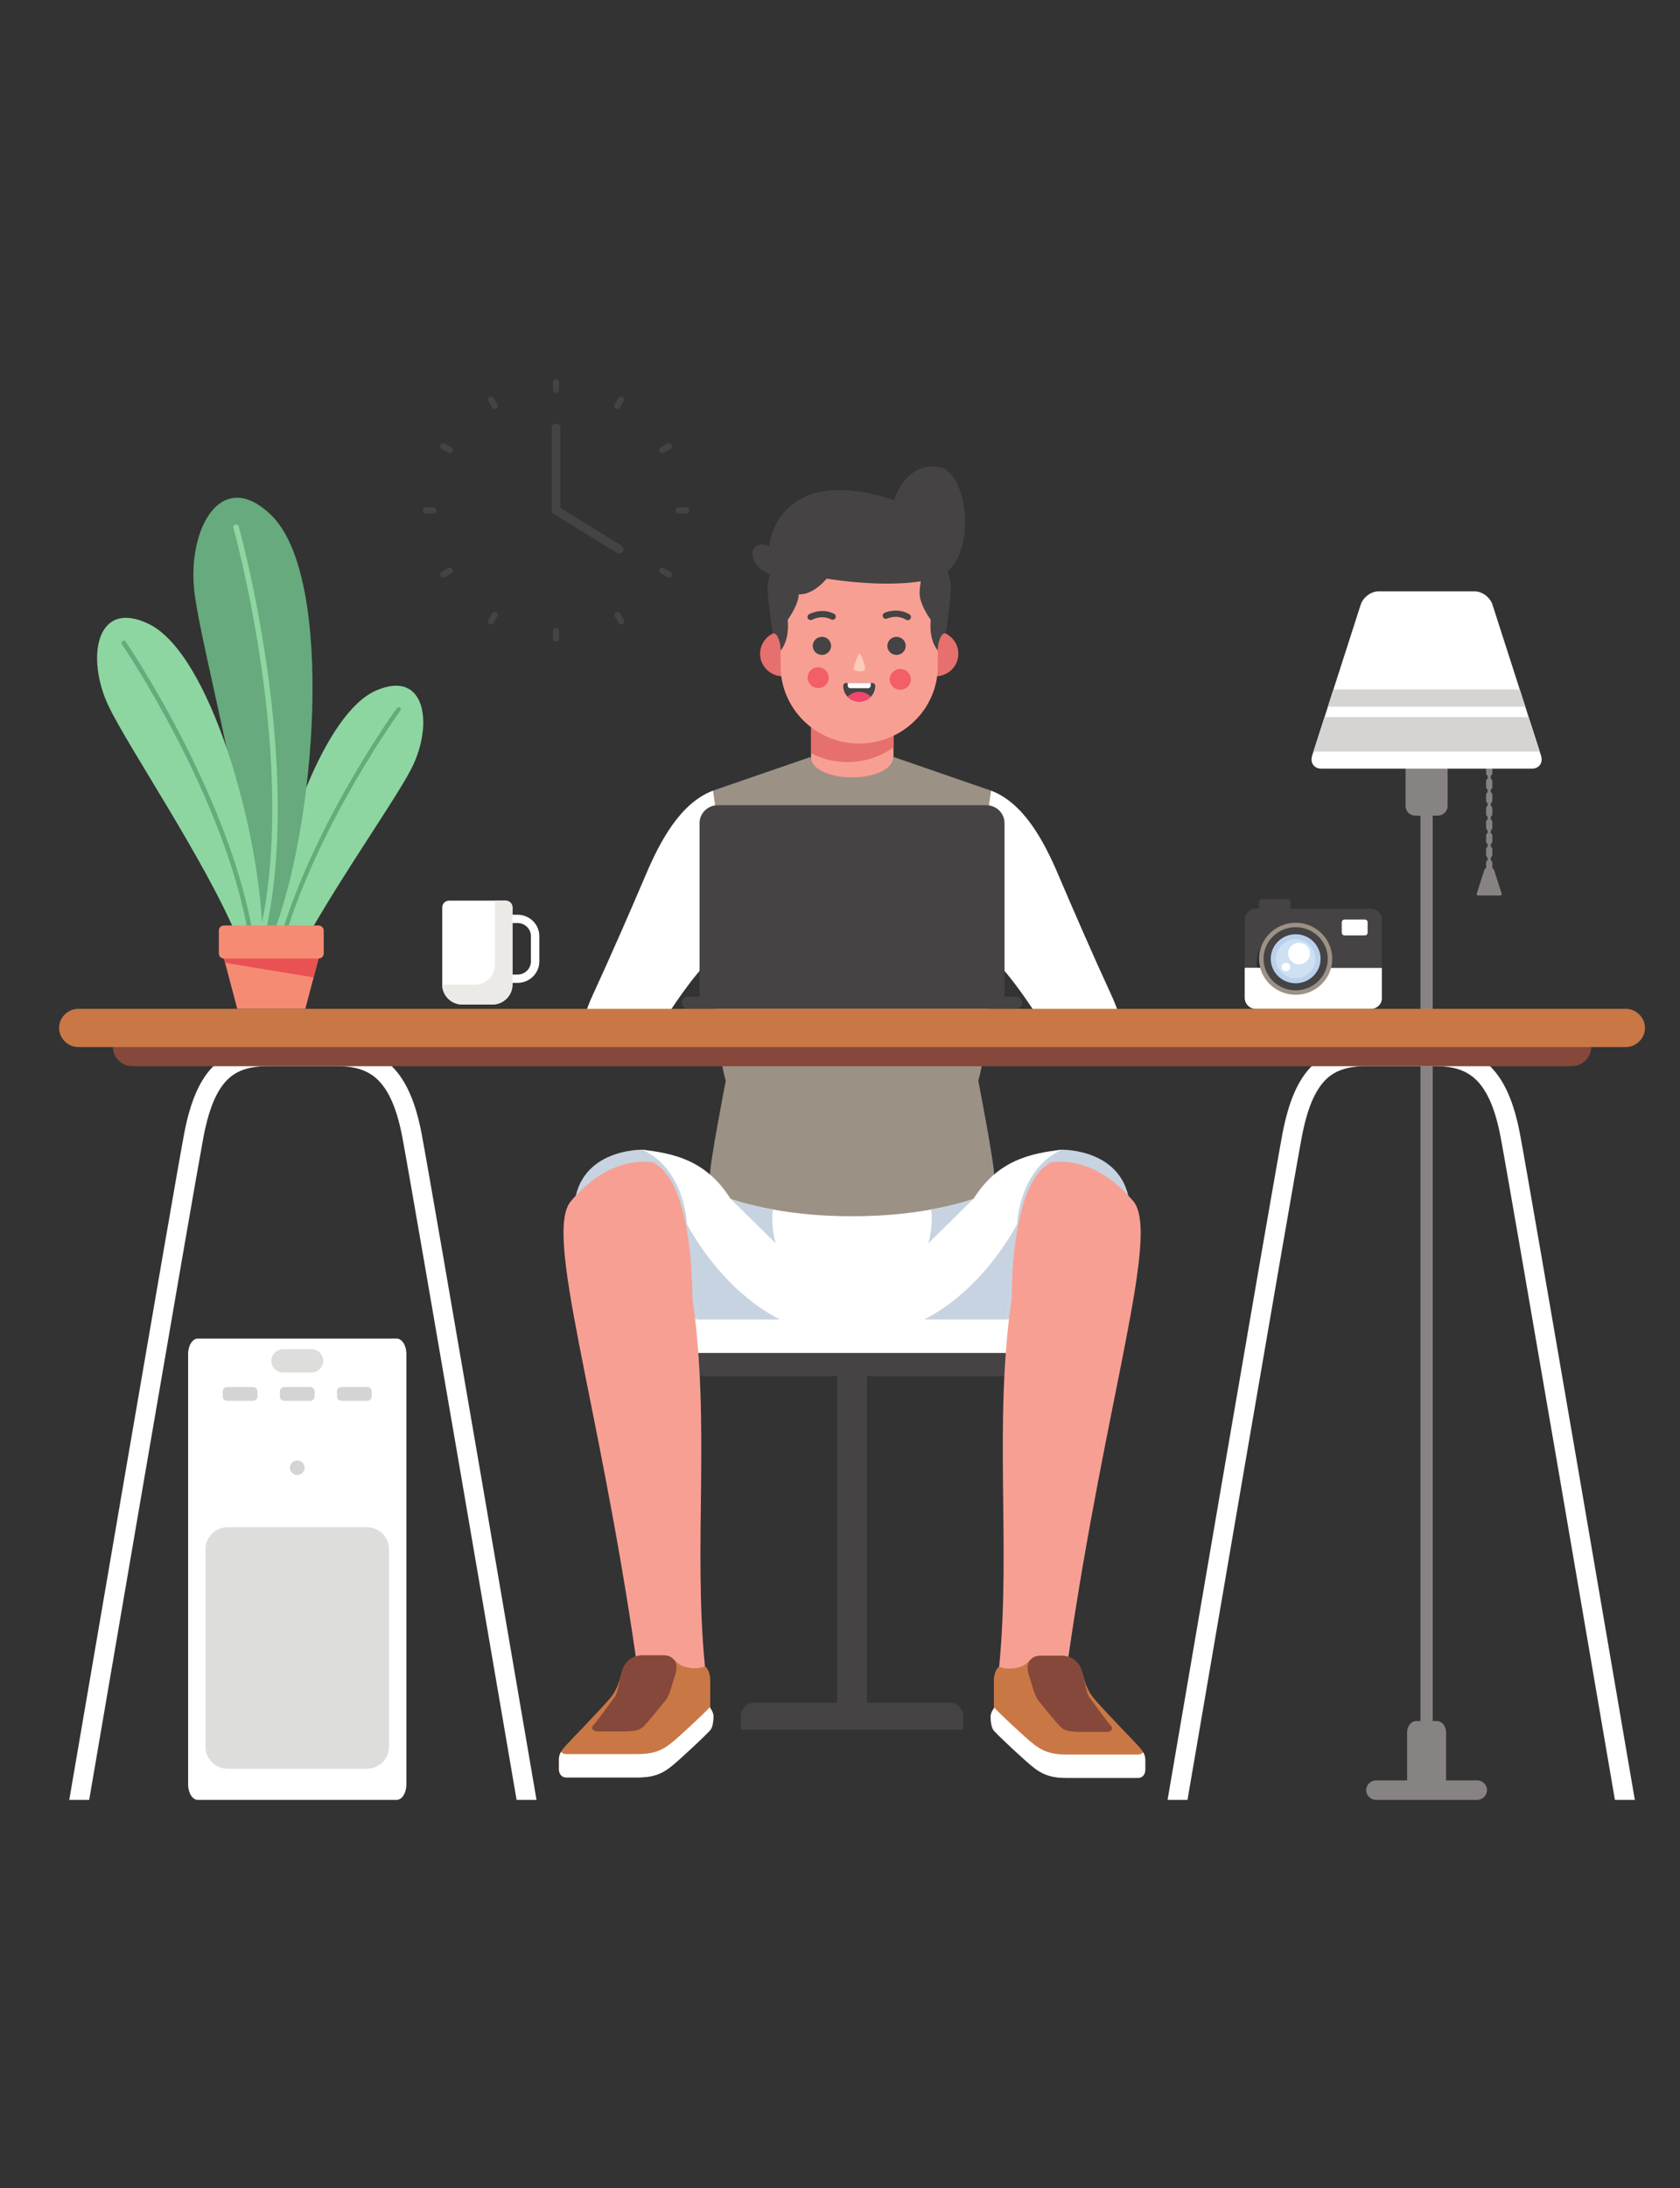 <?xml version="1.0" encoding="UTF-8" standalone="no"?>
<!-- Created with Inkscape (http://www.inkscape.org/) -->

<svg
   xmlns:dc="http://purl.org/dc/elements/1.1/"
   xmlns:cc="http://creativecommons.org/ns#"
   xmlns:rdf="http://www.w3.org/1999/02/22-rdf-syntax-ns#"
   xmlns:svg="http://www.w3.org/2000/svg"
   xmlns="http://www.w3.org/2000/svg"
   xmlns:sodipodi="http://sodipodi.sourceforge.net/DTD/sodipodi-0.dtd"
   xmlns:inkscape="http://www.inkscape.org/namespaces/inkscape"
   width="44.45mm"
   height="57.856mm"
   viewBox="0 0 44.45 57.856"
   version="1.1"
   id="svg8"
   inkscape:version="0.92.3 (2405546, 2018-03-11)"
   sodipodi:docname="smart-home-office.svg">
  <rect x="0" y="0" width="44.45" height="57.856" fill="#333333" stroke="none"/>
  <defs
     id="defs2" />
  <sodipodi:namedview
     id="base"
     pagecolor="#ffffff"
     bordercolor="#666666"
     borderopacity="1.0"
     inkscape:pageopacity="0.0"
     inkscape:pageshadow="2"
     inkscape:zoom="0.98994949"
     inkscape:cx="117.84939"
     inkscape:cy="80.691067"
     inkscape:document-units="mm"
     inkscape:current-layer="g20"
     showgrid="false"
     inkscape:window-width="1024"
     inkscape:window-height="572"
     inkscape:window-x="0"
     inkscape:window-y="1"
     inkscape:window-maximized="1"
     fit-margin-top="0"
     fit-margin-left="0"
     fit-margin-right="0"
     fit-margin-bottom="0" />
  <g
     inkscape:label="Camada 1"
     inkscape:groupmode="layer"
     id="layer1"
     transform="translate(-152.801,-188.745)">
    <g
       transform="matrix(0.353,0,0,-0.353,13.128,235.516)"
       inkscape:label="ink_ext_XXXXXX"
       id="g18">
      <g
         transform="scale(0.1)"
         id="g20">
        <g
           id="g1042"
           transform="translate(0,-60)">
          <path
             d="m 5072.942,812.34 v 0 c 1.28,0 2.321,-1.029 2.321,-2.283 v -4.29 c 0,-1.259 -1.042,-2.288 -2.321,-2.288 v 0 c -1.275,0 -2.321,1.029 -2.321,2.288 v 4.29 c 0,1.254 1.047,2.283 2.321,2.283"
             style="fill:#888383;fill-opacity:1;fill-rule:evenodd;stroke:none;stroke-width:0.514"
             id="path260"
             inkscape:connector-curvature="0" />
          <path
             d="m 5072.942,802.021 v 0 c 1.28,0 2.321,-1.024 2.321,-2.283 v -4.29 c 0,-1.254 -1.042,-2.288 -2.321,-2.288 v 0 c -1.275,0 -2.321,1.034 -2.321,2.288 v 4.29 c 0,1.259 1.047,2.283 2.321,2.283"
             style="fill:#888383;fill-opacity:1;fill-rule:evenodd;stroke:none;stroke-width:0.514"
             id="path262"
             inkscape:connector-curvature="0" />
          <path
             d="m 5072.942,791.851 v 0 c 1.28,0 2.321,-1.034 2.321,-2.293 v -4.285 c 0,-1.259 -1.042,-2.288 -2.321,-2.288 v 0 c -1.275,0 -2.321,1.029 -2.321,2.288 v 4.285 c 0,1.259 1.047,2.293 2.321,2.293"
             style="fill:#888383;fill-opacity:1;fill-rule:evenodd;stroke:none;stroke-width:0.514"
             id="path264"
             inkscape:connector-curvature="0" />
          <path
             d="m 5072.942,781.67 v 0 c 1.28,0 2.321,-1.034 2.321,-2.288 v -4.29 c 0,-1.254 -1.042,-2.278 -2.321,-2.278 v 0 c -1.275,0 -2.321,1.024 -2.321,2.278 v 4.29 c 0,1.254 1.047,2.288 2.321,2.288"
             style="fill:#888383;fill-opacity:1;fill-rule:evenodd;stroke:none;stroke-width:0.514"
             id="path266"
             inkscape:connector-curvature="0" />
          <path
             d="m 5072.942,771.484 v 0 c 1.28,0 2.321,-1.019 2.321,-2.278 v -4.29 c 0,-1.254 -1.042,-2.283 -2.321,-2.283 v 0 c -1.275,0 -2.321,1.029 -2.321,2.283 v 4.29 c 0,1.259 1.047,2.278 2.321,2.278"
             style="fill:#888383;fill-opacity:1;fill-rule:evenodd;stroke:none;stroke-width:0.514"
             id="path268"
             inkscape:connector-curvature="0" />
          <path
             d="m 5072.942,761.313 v 0 c 1.28,0 2.321,-1.029 2.321,-2.283 v -4.29 c 0,-1.259 -1.042,-2.283 -2.321,-2.283 v 0 c -1.275,0 -2.321,1.024 -2.321,2.283 v 4.29 c 0,1.254 1.047,2.283 2.321,2.283"
             style="fill:#888383;fill-opacity:1;fill-rule:evenodd;stroke:none;stroke-width:0.514"
             id="path270"
             inkscape:connector-curvature="0" />
          <path
             d="m 5072.942,751.137 v 0 c 1.28,0 2.321,-1.024 2.321,-2.283 v -4.29 c 0,-1.254 -1.042,-2.283 -2.321,-2.283 v 0 c -1.275,0 -2.321,1.029 -2.321,2.283 v 4.29 c 0,1.259 1.047,2.283 2.321,2.283"
             style="fill:#888383;fill-opacity:1;fill-rule:evenodd;stroke:none;stroke-width:0.514"
             id="path272"
             inkscape:connector-curvature="0" />
          <path
             d="m 5072.942,740.962 v 0 c 1.28,0 2.321,-1.029 2.321,-2.288 v -4.285 c 0,-1.259 -1.042,-2.283 -2.321,-2.283 v 0 c -1.275,0 -2.321,1.024 -2.321,2.283 v 4.285 c 0,1.259 1.047,2.288 2.321,2.288"
             style="fill:#888383;fill-opacity:1;fill-rule:evenodd;stroke:none;stroke-width:0.514"
             id="path274"
             inkscape:connector-curvature="0" />
          <path
             d="m 5071.392,734.862 c -0.865,0 -1.793,-0.693 -2.068,-1.544 l -5.674,-17.625 c -0.269,-0.851 0.207,-1.544 1.073,-1.544 h 16.437 c 0.86,0 1.342,0.693 1.073,1.544 l -5.674,17.625 c -0.269,0.851 -1.202,1.544 -2.068,1.544 h -3.099"
             style="fill:#888383;fill-opacity:1;fill-rule:evenodd;stroke:none;stroke-width:0.514"
             id="path276"
             inkscape:connector-curvature="0" />
          <path
             d="m 5023.554,804.447 h 4.928 c 1.176,0 2.135,-1.839 2.135,-4.092 V 55.399 c 0,-2.251 -0.959,-4.091 -2.135,-4.091 h -4.928 c -1.171,0 -2.135,1.839 -2.135,4.091 v 744.957 c 0,2.252 0.964,4.092 2.135,4.092"
             style="fill:#888383;fill-opacity:1;fill-rule:evenodd;stroke:none;stroke-width:0.514"
             id="path278"
             inkscape:connector-curvature="0" />
          <path
             d="m 5017.574,834.893 h 16.882 c 4.026,0 7.322,-3.241 7.322,-7.2 v -46.492 c 0,-3.959 -3.296,-7.195 -7.322,-7.195 h -16.882 c -4.032,0 -7.322,3.236 -7.322,7.195 v 46.492 c 0,3.959 3.29,7.2 7.322,7.2"
             style="fill:#888383;fill-opacity:1;fill-rule:evenodd;stroke:none;stroke-width:0.514"
             id="path280"
             inkscape:connector-curvature="0" />
          <path
             d="m 5018.195,95.735 h 15.634 c 3.726,0 6.778,-3.816 6.778,-8.477 V 49.427 c 0,-4.661 -3.052,-8.483 -6.778,-8.483 h -15.634 c -3.726,0 -6.773,3.822 -6.773,8.483 v 37.83 c 0,4.662 3.047,8.477 6.773,8.477"
             style="fill:#888383;fill-opacity:1;fill-rule:evenodd;stroke:none;stroke-width:0.514"
             id="path282"
             inkscape:connector-curvature="0" />
          <path
             d="m 4988.167,36.704 h 75.701 c 4.078,0 7.415,3.286 7.415,7.301 v 0 c 0,4.015 -3.337,7.303 -7.415,7.303 h -75.701 c -4.083,0 -7.42,-3.288 -7.42,-7.303 v 0 c 0,-4.015 3.337,-7.301 7.42,-7.301"
             style="fill:#888383;fill-opacity:1;fill-rule:evenodd;stroke:none;stroke-width:0.514"
             id="path284"
             inkscape:connector-curvature="0" />
          <path
             d="m 5026.015,941.99 h -36.107 c -5.534,0 -11.498,-4.464 -13.255,-9.901 l -36.382,-113.039 c -1.752,-5.442 1.342,-9.901 6.881,-9.901 h 78.862 78.862 c 5.539,0 8.633,4.459 6.876,9.901 l -36.382,113.039 c -1.751,5.437 -7.716,9.901 -13.255,9.901 h -36.102"
             style="fill:#ffffff;fill-opacity:1;fill-rule:evenodd;stroke:none;stroke-width:0.514"
             id="path286"
             inkscape:connector-curvature="0" />
          <path
             d="m 5072.947,801.476 c 0.715,0 1.301,0.576 1.301,1.279 0,0.703 -0.586,1.279 -1.301,1.279 -0.72,0 -1.306,-0.576 -1.306,-1.279 0,-0.703 0.586,-1.279 1.306,-1.279"
             style="fill:#888383;fill-opacity:1;fill-rule:evenodd;stroke:none;stroke-width:0.514"
             id="path288"
             inkscape:connector-curvature="0" />
          <path
             d="m 5072.947,791.3 c 0.715,0 1.301,0.576 1.301,1.274 0,0.713 -0.586,1.284 -1.301,1.284 -0.72,0 -1.306,-0.571 -1.306,-1.284 0,-0.698 0.586,-1.274 1.306,-1.274"
             style="fill:#888383;fill-opacity:1;fill-rule:evenodd;stroke:none;stroke-width:0.514"
             id="path290"
             inkscape:connector-curvature="0" />
          <path
             d="m 5072.947,781.125 c 0.715,0 1.301,0.571 1.301,1.279 0,0.703 -0.586,1.284 -1.301,1.284 -0.72,0 -1.306,-0.581 -1.306,-1.284 0,-0.708 0.586,-1.279 1.306,-1.279"
             style="fill:#888383;fill-opacity:1;fill-rule:evenodd;stroke:none;stroke-width:0.514"
             id="path292"
             inkscape:connector-curvature="0" />
          <path
             d="m 5072.947,770.944 c 0.715,0 1.301,0.576 1.301,1.284 0,0.708 -0.586,1.274 -1.301,1.274 -0.72,0 -1.306,-0.566 -1.306,-1.274 0,-0.708 0.586,-1.284 1.306,-1.284"
             style="fill:#888383;fill-opacity:1;fill-rule:evenodd;stroke:none;stroke-width:0.514"
             id="path294"
             inkscape:connector-curvature="0" />
          <path
             d="m 5072.947,760.768 c 0.715,0 1.301,0.576 1.301,1.279 0,0.708 -0.586,1.284 -1.301,1.284 -0.72,0 -1.306,-0.576 -1.306,-1.284 0,-0.703 0.586,-1.279 1.306,-1.279"
             style="fill:#888383;fill-opacity:1;fill-rule:evenodd;stroke:none;stroke-width:0.514"
             id="path296"
             inkscape:connector-curvature="0" />
          <path
             d="m 5072.947,750.597 c 0.715,0 1.301,0.571 1.301,1.274 0,0.708 -0.586,1.284 -1.301,1.284 -0.72,0 -1.306,-0.576 -1.306,-1.284 0,-0.703 0.586,-1.274 1.306,-1.274"
             style="fill:#888383;fill-opacity:1;fill-rule:evenodd;stroke:none;stroke-width:0.514"
             id="path298"
             inkscape:connector-curvature="0" />
          <path
             d="m 5072.947,740.416 c 0.715,0 1.301,0.576 1.301,1.279 0,0.703 -0.586,1.279 -1.301,1.279 -0.72,0 -1.306,-0.576 -1.306,-1.279 0,-0.703 0.586,-1.279 1.306,-1.279"
             style="fill:#888383;fill-opacity:1;fill-rule:evenodd;stroke:none;stroke-width:0.514"
             id="path300"
             inkscape:connector-curvature="0" />
          <path
             d="m 4949.526,847.815 -8.301,-25.794 h 169.576 l -8.301,25.794 z m 6.664,20.698 -4.146,-12.897 h 147.941 l -4.151,12.897 h -139.645 v 0"
             style="fill:#d5d4d3;fill-opacity:1;fill-rule:evenodd;stroke:none;stroke-width:0.514"
             id="path302"
             inkscape:connector-curvature="0" />
          <path
             d="m 4254.048,36.704 h -149.006 c -4.005,0 -7.289,5.181 -7.289,11.501 V 370.766 c 0,6.319 3.283,11.501 7.289,11.501 h 149.006 c 4.008,0 7.287,-5.181 7.287,-11.501 V 48.205 c 0,-6.32 -3.281,-11.501 -7.287,-11.501"
             style="fill:#ffffff;fill-opacity:1;fill-rule:evenodd;stroke:none;stroke-width:0.514"
             id="path304"
             inkscape:connector-curvature="0" />
          <path
             d="m 4169.009,374.323 h 21.071 c 4.896,0 8.902,-3.939 8.902,-8.754 v 0 c 0,-4.815 -4.006,-8.754 -8.902,-8.754 h -21.071 c -4.899,0 -8.905,3.939 -8.905,8.754 v 0 c 0,4.815 4.005,8.754 8.905,8.754"
             style="fill:#dddedb;fill-opacity:1;fill-rule:evenodd;stroke:none;stroke-width:0.514"
             id="path306"
             inkscape:connector-curvature="0" />
          <path
             d="m 4127.417,240.964 h 104.252 c 9.152,0 16.628,-7.353 16.628,-16.358 V 76.368 c 0,-9.005 -7.477,-16.352 -16.628,-16.352 h -104.252 c -9.145,0 -16.628,7.347 -16.628,16.352 V 224.606 c 0,9.005 7.483,16.358 16.628,16.358"
             style="fill:#dddedb;fill-opacity:1;fill-rule:evenodd;stroke:none;stroke-width:0.514"
             id="path308"
             inkscape:connector-curvature="0" />
          <path
             d="m 4126.997,345.961 h 19.483 c 1.791,0 3.259,-1.441 3.259,-3.205 v -3.949 c 0,-1.757 -1.468,-3.205 -3.259,-3.205 h -19.483 c -1.797,0 -3.263,1.447 -3.263,3.205 v 3.949 c 0,1.764 1.466,3.205 3.263,3.205"
             style="fill:#d5d4d3;fill-opacity:1;fill-rule:evenodd;stroke:none;stroke-width:0.514"
             id="path310"
             inkscape:connector-curvature="0" />
          <path
             d="m 4169.806,345.961 h 19.478 c 1.793,0 3.259,-1.441 3.259,-3.205 v -3.949 c 0,-1.757 -1.466,-3.205 -3.259,-3.205 h -19.478 c -1.798,0 -3.265,1.447 -3.265,3.205 v 3.949 c 0,1.764 1.468,3.205 3.265,3.205"
             style="fill:#d5d4d3;fill-opacity:1;fill-rule:evenodd;stroke:none;stroke-width:0.514"
             id="path312"
             inkscape:connector-curvature="0" />
          <path
             d="m 4212.611,345.961 h 19.483 c 1.791,0 3.257,-1.441 3.257,-3.205 v -3.949 c 0,-1.757 -1.465,-3.205 -3.257,-3.205 h -19.483 c -1.798,0 -3.261,1.447 -3.261,3.205 v 3.949 c 0,1.764 1.463,3.205 3.261,3.205"
             style="fill:#d5d4d3;fill-opacity:1;fill-rule:evenodd;stroke:none;stroke-width:0.514"
             id="path314"
             inkscape:connector-curvature="0" />
          <path
             d="m 4179.546,280.111 c 3.037,0 5.516,2.436 5.516,5.428 0,2.992 -2.48,5.426 -5.516,5.426 -3.042,0 -5.522,-2.435 -5.522,-5.426 0,-2.992 2.479,-5.428 5.522,-5.428"
             style="fill:#d5d4d3;fill-opacity:1;fill-rule:evenodd;stroke:none;stroke-width:0.514"
             id="path316"
             inkscape:connector-curvature="0" />
          <path
             d="m 4238.723,867.749 c 37.159,16.051 43.05,-25.452 26.544,-58.196 -11.171,-22.15 -51.422,-78.874 -78.533,-127.123 h -30.933 c 10.578,72.993 44.516,168.733 82.922,185.319"
             style="fill:#8dd6a1;fill-opacity:1;fill-rule:evenodd;stroke:none;stroke-width:0.514"
             id="path318"
             inkscape:connector-curvature="0" />
          <path
             d="m 4166.847,682.429 c 26.383,88.433 87.138,171.785 87.381,172.117 0.52,0.724 1.54,0.892 2.277,0.377 0.733,-0.52 0.903,-1.529 0.377,-2.252 -0.239,-0.331 -60.352,-82.807 -86.674,-170.242 h -3.36"
             style="fill:#66aa7d;fill-opacity:1;fill-rule:evenodd;stroke:none;stroke-width:0.514"
             id="path320"
             inkscape:connector-curvature="0" />
          <path
             d="m 4160.204,998.892 c -37.467,36.708 -63.058,-9.834 -57.838,-56.591 4.949,-44.336 48.202,-196.489 43.032,-260.468 l 14.762,-0.02 c 33.575,82.018 48.009,270.083 0.045,317.079"
             style="fill:#66aa7d;fill-opacity:1;fill-rule:evenodd;stroke:none;stroke-width:0.514"
             id="path322"
             inkscape:connector-curvature="0" />
          <path
             d="m 4154.73,681.823 c 31.15,129.289 -18.869,308.116 -19.037,308.728 -0.306,1.106 -1.458,1.789 -2.569,1.529 -1.109,-0.275 -1.763,-1.391 -1.46,-2.502 0.166,-0.606 50.25,-179.648 18.794,-307.75 l 4.271,-0.005"
             style="fill:#8dd6a1;fill-opacity:1;fill-rule:evenodd;stroke:none;stroke-width:0.514"
             id="path324"
             inkscape:connector-curvature="0" />
          <path
             d="m 4067.977,917.71 c -39.279,18.741 -46.811,-25.366 -30.123,-61.075 13.831,-29.585 72.811,-116.484 96.251,-172.815 l 19.472,0.668 c -2.17,78.894 -39.234,211.092 -85.599,233.222"
             style="fill:#8dd6a1;fill-opacity:1;fill-rule:evenodd;stroke:none;stroke-width:0.514"
             id="path326"
             inkscape:connector-curvature="0" />
          <path
             d="m 4146.464,684.249 c -17.843,106.175 -95.186,219.597 -95.463,220.004 -0.54,0.795 -1.626,1.019 -2.425,0.499 -0.799,-0.525 -1.012,-1.595 -0.474,-2.39 0.278,-0.408 77.124,-113.095 94.901,-218.236 l 3.462,0.122"
             style="fill:#66aa7d;fill-opacity:1;fill-rule:evenodd;stroke:none;stroke-width:0.514"
             id="path328"
             inkscape:connector-curvature="0" />
          <path
             d="m 4136.786,677.696 h 46.578 l 12.161,-10.787 -9.934,-37.63 h -25.515 -25.516 l -9.935,37.63 12.161,10.787"
             style="fill:#f68b74;fill-opacity:1;fill-rule:evenodd;stroke:none;stroke-width:0.514"
             id="path330"
             inkscape:connector-curvature="0" />
          <path
             d="m 4140.49,677.696 h 42.874 l 12.161,-10.787 -3.724,-14.11 -66.332,10.925 -0.844,3.185 11.677,10.354 4.188,0.433"
             style="fill:#ea5153;fill-opacity:1;fill-rule:evenodd;stroke:none;stroke-width:0.514"
             id="path332"
             inkscape:connector-curvature="0" />
          <path
             d="m 4124.625,691.698 h 70.9 c 2.122,0 3.856,-1.707 3.856,-3.791 v -17.208 c 0,-2.089 -1.735,-3.796 -3.856,-3.796 h -70.9 c -2.119,0 -3.854,1.707 -3.854,3.796 v 17.208 c 0,2.084 1.734,3.791 3.854,3.791"
             style="fill:#f68b74;fill-opacity:1;fill-rule:evenodd;stroke:none;stroke-width:0.514"
             id="path334"
             inkscape:connector-curvature="0" />
          <path
             d="m 4373.528,1100.869 h 0.01 c 1.275,0 2.316,-1.024 2.316,-2.278 v -5.564 c 0,-1.259 -1.042,-2.278 -2.316,-2.278 h -0.01 c -1.275,0 -2.321,1.019 -2.321,2.278 v 5.564 c 0,1.254 1.047,2.278 2.321,2.278"
             style="fill:#454343;fill-opacity:1;fill-rule:evenodd;stroke:none;stroke-width:0.514"
             id="path336"
             inkscape:connector-curvature="0" />
          <path
             d="m 4373.528,914.495 h 0.01 c 1.275,0 2.316,-1.019 2.316,-2.273 v -5.575 c 0,-1.253 -1.042,-2.273 -2.316,-2.273 h -0.01 c -1.275,0 -2.321,1.019 -2.321,2.273 v 5.575 c 0,1.253 1.047,2.273 2.321,2.273"
             style="fill:#454343;fill-opacity:1;fill-rule:evenodd;stroke:none;stroke-width:0.514"
             id="path338"
             inkscape:connector-curvature="0" />
          <path
             d="m 4423.486,1087.707 h 0.01 c 1.104,-0.627 1.487,-2.028 0.845,-3.113 l -2.829,-4.82 c -0.637,-1.085 -2.057,-1.462 -3.161,-0.836 l -0.01,0.01 c -1.104,0.627 -1.492,2.028 -0.85,3.118 l 2.824,4.81 c 0.637,1.09 2.068,1.468 3.171,0.836"
             style="fill:#454343;fill-opacity:1;fill-rule:evenodd;stroke:none;stroke-width:0.514"
             id="path340"
             inkscape:connector-curvature="0" />
          <path
             d="m 4328.721,926.301 0.01,-0.007 c 1.105,-0.627 1.482,-2.023 0.846,-3.113 l -2.828,-4.815 c -0.639,-1.085 -2.064,-1.462 -3.166,-0.836 l -0.01,0.007 c -1.105,0.627 -1.488,2.023 -0.85,3.113 l 2.826,4.815 c 0.638,1.09 2.065,1.462 3.172,0.836"
             style="fill:#454343;fill-opacity:1;fill-rule:evenodd;stroke:none;stroke-width:0.514"
             id="path342"
             inkscape:connector-curvature="0" />
          <path
             d="m 4460.055,1051.743 h 0.01 c 0.637,-1.085 0.259,-2.487 -0.85,-3.113 l -4.902,-2.782 c -1.099,-0.627 -2.524,-0.255 -3.166,0.831 v 0.01 c -0.637,1.085 -0.259,2.487 0.85,3.113 l 4.897,2.787 c 1.104,0.627 2.529,0.245 3.166,-0.846"
             style="fill:#454343;fill-opacity:1;fill-rule:evenodd;stroke:none;stroke-width:0.514"
             id="path344"
             inkscape:connector-curvature="0" />
          <path
             d="m 4295.915,958.561 v -0.007 c 0.641,-1.085 0.261,-2.487 -0.842,-3.113 l -4.9,-2.787 c -1.109,-0.627 -2.53,-0.25 -3.168,0.841 l -0.01,0.007 c -0.638,1.09 -0.256,2.487 0.85,3.119 l 4.898,2.772 c 1.103,0.627 2.528,0.255 3.166,-0.831"
             style="fill:#454343;fill-opacity:1;fill-rule:evenodd;stroke:none;stroke-width:0.514"
             id="path346"
             inkscape:connector-curvature="0" />
          <path
             d="m 4473.445,1002.627 v -0.015 c 0,-1.248 -1.042,-2.273 -2.321,-2.273 h -5.653 c -1.275,0 -2.316,1.024 -2.316,2.273 v 0.015 c 0,1.253 1.042,2.278 2.316,2.278 h 5.653 c 1.28,0 2.321,-1.024 2.321,-2.278"
             style="fill:#454343;fill-opacity:1;fill-rule:evenodd;stroke:none;stroke-width:0.514"
             id="path348"
             inkscape:connector-curvature="0" />
          <path
             d="m 4283.914,1002.627 v -0.015 c 0,-1.248 -1.047,-2.273 -2.32,-2.273 h -5.657 c -1.277,0 -2.319,1.024 -2.319,2.273 v 0.015 c 0,1.253 1.042,2.278 2.319,2.278 h 5.657 c 1.273,0 2.32,-1.024 2.32,-2.278"
             style="fill:#454343;fill-opacity:1;fill-rule:evenodd;stroke:none;stroke-width:0.514"
             id="path350"
             inkscape:connector-curvature="0" />
          <path
             d="m 4460.06,953.501 -0.01,-0.007 c -0.637,-1.09 -2.062,-1.468 -3.166,-0.841 l -4.897,2.787 c -1.109,0.627 -1.487,2.028 -0.85,3.113 v 0.007 c 0.643,1.085 2.068,1.457 3.166,0.831 l 4.902,-2.772 c 1.109,-0.632 1.482,-2.028 0.85,-3.118"
             style="fill:#454343;fill-opacity:1;fill-rule:evenodd;stroke:none;stroke-width:0.514"
             id="path352"
             inkscape:connector-curvature="0" />
          <path
             d="m 4295.917,1046.688 v -0.01 c -0.638,-1.085 -2.063,-1.457 -3.166,-0.831 l -4.9,2.782 c -1.105,0.632 -1.486,2.028 -0.848,3.113 h 0.01 c 0.638,1.09 2.059,1.473 3.168,0.846 l 4.896,-2.782 c 1.105,-0.632 1.488,-2.033 0.846,-3.119"
             style="fill:#454343;fill-opacity:1;fill-rule:evenodd;stroke:none;stroke-width:0.514"
             id="path354"
             inkscape:connector-curvature="0" />
          <path
             d="m 4423.492,917.537 -0.01,-0.007 c -1.109,-0.627 -2.534,-0.25 -3.171,0.836 l -2.824,4.815 c -0.642,1.09 -0.259,2.487 0.845,3.113 l 0.01,0.007 c 1.104,0.632 2.523,0.255 3.161,-0.836 l 2.829,-4.815 c 0.642,-1.09 0.259,-2.487 -0.845,-3.113"
             style="fill:#454343;fill-opacity:1;fill-rule:evenodd;stroke:none;stroke-width:0.514"
             id="path356"
             inkscape:connector-curvature="0" />
          <path
             d="m 4328.721,1078.943 -0.01,-0.01 c -1.105,-0.627 -2.53,-0.25 -3.168,0.836 l -2.826,4.82 c -0.637,1.09 -0.261,2.487 0.848,3.113 l 0.01,0.01 c 1.105,0.627 2.53,0.25 3.168,-0.836 l 2.826,-4.815 c 0.639,-1.09 0.259,-2.492 -0.848,-3.118"
             style="fill:#454343;fill-opacity:1;fill-rule:evenodd;stroke:none;stroke-width:0.514"
             id="path358"
             inkscape:connector-curvature="0" />
          <path
             d="m 4376.819,1002.627 c 0,-1.794 -1.472,-3.241 -3.285,-3.241 -1.819,0 -3.291,1.447 -3.291,3.241 v 61.819 c 0,1.778 1.472,3.236 3.291,3.236 1.814,0 3.285,-1.457 3.285,-3.236 v -61.819"
             style="fill:#454343;fill-opacity:1;fill-rule:evenodd;stroke:none;stroke-width:0.514"
             id="path360"
             inkscape:connector-curvature="0" />
          <path
             d="m 4371.798,999.881 c -1.539,0.937 -2.011,2.935 -1.057,4.448 0.959,1.514 2.985,1.972 4.524,1.034 l 47.321,-29.08 c 1.539,-0.943 2.011,-2.93 1.052,-4.448 -0.953,-1.508 -2.979,-1.972 -4.524,-1.034 l -47.315,29.08"
             style="fill:#454343;fill-opacity:1;fill-rule:evenodd;stroke:none;stroke-width:0.514"
             id="path362"
             inkscape:connector-curvature="0" />
          <path
             d="m 4344.71,693.543 h -22.994 c -2.733,0 -5.222,-1.101 -7.024,-2.884 -1.807,-1.768 -2.927,-4.214 -2.927,-6.899 v -19.042 c 0,-2.685 1.119,-5.136 2.927,-6.91 1.802,-1.778 4.291,-2.879 7.024,-2.879 h 22.994 c 2.739,0 5.226,1.101 7.03,2.879 1.804,1.773 2.927,4.224 2.927,6.91 v 19.042 c 0,2.685 -1.121,5.131 -2.927,6.899 -1.803,1.783 -4.291,2.884 -7.03,2.884 z m -22.994,6.201 h 22.994 c 4.479,0 8.544,-1.794 11.491,-4.693 2.943,-2.899 4.771,-6.899 4.771,-11.292 v -19.042 c 0,-4.403 -1.828,-8.403 -4.771,-11.297 -2.947,-2.899 -7.012,-4.698 -11.491,-4.698 h -22.994 c -4.473,0 -8.54,1.799 -11.487,4.698 -2.943,2.894 -4.773,6.894 -4.773,11.297 v 19.042 c 0,4.392 1.83,8.392 4.773,11.292 2.947,2.899 7.014,4.693 11.487,4.693 v 0"
             style="fill:#ffffff;fill-opacity:1;fill-rule:evenodd;stroke:none;stroke-width:0.514"
             id="path364"
             inkscape:connector-curvature="0" />
          <path
             d="m 4340.852,671.663 v -24.306 c 0,-8.183 -6.811,-14.884 -15.139,-14.884 h -22.357 c -8.329,0 -15.139,6.701 -15.139,14.884 v 20.438 3.868 33.631 c 0,2.762 2.302,5.024 5.114,5.024 h 42.41 c 2.812,0 5.111,-2.262 5.111,-5.024 v -33.631"
             style="fill:#ffffff;fill-opacity:1;fill-rule:evenodd;stroke:none;stroke-width:0.514"
             id="path366"
             inkscape:connector-curvature="0" />
          <path
             d="m 4327.735,686.541 v -24.295 c 0,-2.655 -0.717,-5.157 -1.966,-7.317 -1.496,-2.589 -3.759,-4.693 -6.475,-6.028 -2.022,-0.983 -4.293,-1.544 -6.696,-1.544 h -24.381 c 0,-8.183 6.809,-14.884 15.139,-14.884 h 12.963 9.398 c 8.323,0 15.135,6.701 15.135,14.884 v 1.366 6.206 12.866 3.868 21.88 6.201 5.549 c 0,2.762 -2.3,5.024 -5.111,5.024 h -8.005 v -10.573 -6.201 -7.001"
             style="fill:#ebeae6;fill-opacity:1;fill-rule:evenodd;stroke:none;stroke-width:0.514"
             id="path368"
             inkscape:connector-curvature="0" />
          <path
             d="m 4921.596,696.987 h -18.748 c -1.358,0 -2.467,1.085 -2.467,2.42 v 9.702 c 0,1.335 1.109,2.425 2.467,2.425 h 18.748 c 1.347,0 2.456,-1.09 2.456,-2.425 v -9.702 c 0,-1.335 -1.109,-2.42 -2.456,-2.42"
             style="fill:#454343;fill-opacity:1;fill-rule:evenodd;stroke:none;stroke-width:0.514"
             id="path370"
             inkscape:connector-curvature="0" />
          <path
             d="m 4984.26,704.264 h -86.226 c -4.524,0 -8.223,-3.638 -8.223,-8.092 v -58.813 c 0,-4.443 3.7,-8.082 8.223,-8.082 h 86.226 c 4.524,0 8.218,3.638 8.218,8.082 v 58.813 c 0,4.454 -3.695,8.092 -8.218,8.092"
             style="fill:#454343;fill-opacity:1;fill-rule:evenodd;stroke:none;stroke-width:0.514"
             id="path372"
             inkscape:connector-curvature="0" />
          <path
             d="m 4906.014,703.673 v -58.807 c 0,-4.448 3.7,-8.087 8.229,-8.087 h 78.215 c -0.306,-4.178 -3.876,-7.501 -8.203,-7.501 h -86.221 c -4.524,0 -8.223,3.638 -8.223,8.087 v 58.807 c 0,4.454 3.7,8.092 8.223,8.092 h 8.001 c -0.01,-0.199 -0.021,-0.392 -0.021,-0.591"
             style="fill:#454343;fill-opacity:1;fill-rule:evenodd;stroke:none;stroke-width:0.514"
             id="path374"
             inkscape:connector-curvature="0" />
          <path
             d="m 4925.249,689.665 c -14.613,0 -26.459,-11.648 -26.459,-26.023 0,-14.364 11.846,-26.018 26.459,-26.018 14.613,0 26.458,11.653 26.458,26.018 0,14.374 -11.846,26.023 -26.458,26.023"
             style="fill:#26293b;fill-opacity:1;fill-rule:evenodd;stroke:none;stroke-width:0.514"
             id="path376"
             inkscape:connector-curvature="0" />
          <path
             d="m 4889.81,659.897 v -22.532 c 0,-4.448 3.7,-8.087 8.223,-8.087 h 86.221 c 4.529,0 8.224,3.638 8.224,8.087 v 22.532 h -102.668"
             style="fill:#ffffff;fill-opacity:1;fill-rule:evenodd;stroke:none;stroke-width:0.514"
             id="path378"
             inkscape:connector-curvature="0" />
          <path
             d="m 4906.014,645.777 v -0.912 c 0,-4.448 3.7,-8.087 8.229,-8.087 h 78.215 c -0.306,-4.178 -3.876,-7.501 -8.203,-7.501 h -86.221 c -4.524,0 -8.223,3.638 -8.223,8.087 v 22.532 h 9.255 6.949 45.419 c -1.845,-12.596 -12.861,-22.273 -26.184,-22.273 -7.576,0 -14.411,3.134 -19.235,8.153"
             style="fill:#ffffff;fill-opacity:1;fill-rule:evenodd;stroke:none;stroke-width:0.514"
             id="path380"
             inkscape:connector-curvature="0" />
          <path
             d="m 4927.871,639.79 c 15.115,0 27.438,12.117 27.438,26.981 0,14.859 -12.322,26.986 -27.438,26.986 -15.116,0 -27.438,-12.127 -27.438,-26.986 0,-14.864 12.322,-26.981 27.438,-26.981"
             style="fill:#9b9185;fill-opacity:1;fill-rule:evenodd;stroke:none;stroke-width:0.514"
             id="path382"
             inkscape:connector-curvature="0" />
          <path
             d="m 4927.871,690.424 c -13.286,0 -24.059,-10.588 -24.059,-23.653 0,-13.065 10.773,-23.659 24.059,-23.659 13.286,0 24.059,10.594 24.059,23.659 0,13.065 -10.773,23.653 -24.059,23.653"
             style="fill:#454343;fill-opacity:1;fill-rule:evenodd;stroke:none;stroke-width:0.514"
             id="path384"
             inkscape:connector-curvature="0" />
          <path
             d="m 4927.871,648.407 c 10.286,0 18.675,8.25 18.675,18.364 0,10.115 -8.389,18.359 -18.675,18.359 -10.286,0 -18.67,-8.245 -18.67,-18.359 0,-10.115 8.384,-18.364 18.67,-18.364"
             style="fill:#bad1ed;fill-opacity:1;fill-rule:evenodd;stroke:none;stroke-width:0.514"
             id="path386"
             inkscape:connector-curvature="0" />
          <path
             d="m 4927.871,681.375 c -8.208,0 -14.861,-6.538 -14.861,-14.604 0,-8.066 6.653,-14.609 14.861,-14.609 8.203,0 14.856,6.543 14.856,14.609 0,8.066 -6.654,14.604 -14.856,14.604"
             style="fill:#cee0f2;fill-opacity:1;fill-rule:evenodd;stroke:none;stroke-width:0.514"
             id="path388"
             inkscape:connector-curvature="0" />
          <path
             d="m 4930.415,662.623 c 4.508,0 8.187,3.618 8.187,8.051 0,4.438 -3.679,8.051 -8.187,8.051 -4.513,0 -8.193,-3.613 -8.193,-8.051 0,-4.433 3.679,-8.051 8.193,-8.051"
             style="fill:#ffffff;fill-opacity:1;fill-rule:evenodd;stroke:none;stroke-width:0.514"
             id="path390"
             inkscape:connector-curvature="0" />
          <path
             d="m 4920.554,657.324 c 1.793,0 3.254,1.437 3.254,3.205 0,1.763 -1.461,3.205 -3.254,3.205 -1.798,0 -3.254,-1.442 -3.254,-3.205 0,-1.768 1.456,-3.205 3.254,-3.205"
             style="fill:#ffffff;fill-opacity:1;fill-rule:evenodd;stroke:none;stroke-width:0.514"
             id="path392"
             inkscape:connector-curvature="0" />
          <path
             d="m 4979.741,696.141 h -15.25 c -1.135,0 -2.068,-0.907 -2.068,-2.028 v -7.806 c 0,-1.121 0.933,-2.038 2.068,-2.038 h 15.25 c 1.14,0 2.067,0.917 2.067,2.038 v 7.806 c 0,1.121 -0.928,2.028 -2.067,2.028"
             style="fill:#ffffff;fill-opacity:1;fill-rule:evenodd;stroke:none;stroke-width:0.514"
             id="path394"
             inkscape:connector-curvature="0" />
          <path
             d="m 4490.596,667.24 c 0,0 -9.327,-6.125 -31.376,-39.241 -25.816,-38.792 -88.874,-54.716 -58.005,12.025 12.903,27.898 28.422,63.506 39.667,89.885 10.421,24.459 25.635,53.508 50.285,62.797 0,0 29.495,-33.539 -0.57,-125.467"
             style="fill:#ffffff;fill-opacity:1;fill-rule:evenodd;stroke:none;stroke-width:0.514"
             id="path396"
             inkscape:connector-curvature="0" />
          <path
             d="m 4660.125,912.013 c 0.425,-0.056 0.845,-0.122 1.259,-0.204 l 0.016,-0.01 v 0.007 c 7.674,-1.585 13.499,-8.209 13.659,-16.244 0.176,-9.34 -7.379,-17.065 -16.883,-17.238 -9.498,-0.183 -17.349,7.256 -17.53,16.596 -0.109,5.432 2.404,10.313 6.384,13.483 -0.435,-4.999 0.373,-11.185 6.856,-11.801 l -0.187,9.753 c -0.078,3.959 3.669,5.773 6.426,5.661"
             style="fill:#e6706d;fill-opacity:1;fill-rule:evenodd;stroke:none;stroke-width:0.514"
             id="path398"
             inkscape:connector-curvature="0" />
          <path
             d="m 4541.384,912.013 c -0.425,-0.056 -0.845,-0.122 -1.259,-0.204 l -0.016,-0.01 0.01,0.007 c -7.679,-1.585 -13.509,-8.209 -13.67,-16.244 -0.176,-9.34 7.384,-17.065 16.888,-17.238 9.498,-0.183 17.349,7.256 17.53,16.596 0.104,5.432 -2.404,10.313 -6.389,13.483 0.441,-4.999 -0.368,-11.185 -6.856,-11.801 l 0.192,9.753 c 0.078,3.959 -3.669,5.773 -6.426,5.661"
             style="fill:#e6706d;fill-opacity:1;fill-rule:evenodd;stroke:none;stroke-width:0.514"
             id="path400"
             inkscape:connector-curvature="0" />
          <path
             d="m 4595.529,885.343 v 0 c 17.002,0 30.904,-13.676 30.904,-30.39 v -46.588 c 0,-16.713 -13.903,-30.38 -30.904,-30.38 v 0 c -16.996,0 -30.899,13.666 -30.899,30.38 v 46.588 c 0,16.713 13.903,30.39 30.899,30.39"
             style="fill:#f89f93;fill-opacity:1;fill-rule:evenodd;stroke:none;stroke-width:0.514"
             id="path402"
             inkscape:connector-curvature="0" />
          <path
             d="m 4595.529,885.343 v 0 c 17.002,0 30.904,-13.676 30.904,-30.39 v -29.839 c -9.706,-6.93 -21.629,-11.027 -34.469,-11.027 v 0 c -9.851,0 -19.152,2.405 -27.334,6.655 v 34.211 c 0,16.713 13.903,30.39 30.899,30.39"
             style="fill:#e6706d;fill-opacity:1;fill-rule:evenodd;stroke:none;stroke-width:0.514"
             id="path404"
             inkscape:connector-curvature="0" />
          <path
             d="m 4600.752,996.548 v 0 c 32.402,0 58.917,-26.069 58.917,-57.941 V 885.919 c 0,-31.862 -26.515,-57.941 -58.917,-57.941 v 0 c -32.402,0 -58.917,26.079 -58.917,57.941 v 52.688 c 0,31.873 26.515,57.941 58.917,57.941"
             style="fill:#f89f93;fill-opacity:1;fill-rule:evenodd;stroke:none;stroke-width:0.514"
             id="path406"
             inkscape:connector-curvature="0" />
          <path
             d="m 4570.127,885.124 c 4.373,-0.082 7.856,-3.633 7.773,-7.934 -0.083,-4.301 -3.695,-7.73 -8.068,-7.648 -4.373,0.076 -7.856,3.638 -7.778,7.934 0.083,4.306 3.695,7.725 8.073,7.648"
             style="fill:#f35f66;fill-opacity:1;fill-rule:evenodd;stroke:none;stroke-width:0.514"
             id="path408"
             inkscape:connector-curvature="0" />
          <path
             d="m 4631.677,883.886 c 4.374,-0.087 7.856,-3.638 7.773,-7.944 -0.083,-4.296 -3.689,-7.72 -8.073,-7.643 -4.373,0.082 -7.851,3.633 -7.773,7.934 0.083,4.311 3.695,7.73 8.073,7.654"
             style="fill:#f35f66;fill-opacity:1;fill-rule:evenodd;stroke:none;stroke-width:0.514"
             id="path410"
             inkscape:connector-curvature="0" />
          <path
             d="m 4619.738,925.919 c -1.202,-0.535 -1.741,-1.936 -1.192,-3.113 0.539,-1.192 1.964,-1.712 3.166,-1.182 0.021,0.016 7.244,3.373 14.141,-0.887 1.119,-0.698 2.607,-0.367 3.311,0.744 0.705,1.106 0.368,2.563 -0.757,3.256 -9.105,5.631 -18.644,1.192 -18.67,1.182"
             style="fill:#454343;fill-opacity:1;fill-rule:evenodd;stroke:none;stroke-width:0.514"
             id="path412"
             inkscape:connector-curvature="0" />
          <path
             d="m 4563.209,924.87 c -1.161,-0.632 -1.575,-2.064 -0.933,-3.205 0.637,-1.131 2.104,-1.544 3.254,-0.912 0.021,0.01 6.944,3.939 14.167,0.234 1.171,-0.596 2.632,-0.148 3.239,1.014 0.612,1.152 0.155,2.578 -1.026,3.185 -9.535,4.887 -18.681,-0.306 -18.701,-0.316"
             style="fill:#454343;fill-opacity:1;fill-rule:evenodd;stroke:none;stroke-width:0.514"
             id="path414"
             inkscape:connector-curvature="0" />
          <path
             d="m 4599.213,892.426 c -1.062,-2.843 -2.928,-7.995 -2.767,-8.856 0.228,-1.213 6.555,-2.324 8.219,-0.739 1.104,1.06 -0.264,5.702 -1.466,8.825 -1.637,4.265 -2.55,4.601 -3.985,0.769"
             style="fill:#fbccb8;fill-opacity:1;fill-rule:evenodd;stroke:none;stroke-width:0.514"
             id="path416"
             inkscape:connector-curvature="0" />
          <path
             d="m 4588.74,871.173 c 0,-6.517 5.379,-11.806 12.012,-11.806 6.633,0 12.017,5.289 12.017,11.806 0,1.197 -0.995,2.181 -2.213,2.181 h -19.603 c -1.218,0 -2.213,-0.983 -2.213,-2.181"
             style="fill:#454343;fill-opacity:1;fill-rule:evenodd;stroke:none;stroke-width:0.514"
             id="path418"
             inkscape:connector-curvature="0" />
          <path
             d="m 4609.343,873.354 h -17.183 v -2.003 c 0,-1.039 0.865,-1.895 1.928,-1.895 h 13.333 c 1.052,0 1.922,0.856 1.922,1.895 v 2.003"
             style="fill:#ffffff;fill-opacity:1;fill-rule:evenodd;stroke:none;stroke-width:0.514"
             id="path420"
             inkscape:connector-curvature="0" />
          <path
             d="m 4592.052,863.03 c 2.182,-2.257 5.275,-3.664 8.7,-3.664 3.425,0 6.519,1.406 8.705,3.664 -2.187,2.268 -5.28,3.684 -8.705,3.684 -3.425,0 -6.519,-1.417 -8.7,-3.684"
             style="fill:#f1476f;fill-opacity:1;fill-rule:evenodd;stroke:none;stroke-width:0.514"
             id="path422"
             inkscape:connector-curvature="0" />
          <path
             d="m 4628.713,894.378 c 3.793,0 6.887,3.042 6.887,6.772 0,3.73 -3.094,6.772 -6.887,6.772 -3.793,0 -6.887,-3.042 -6.887,-6.772 0,-3.73 3.094,-6.772 6.887,-6.772"
             style="fill:#454343;fill-opacity:1;fill-rule:evenodd;stroke:none;stroke-width:0.514"
             id="path424"
             inkscape:connector-curvature="0" />
          <path
             d="m 4572.796,894.378 c 3.793,0 6.887,3.042 6.887,6.772 0,3.73 -3.094,6.772 -6.887,6.772 -3.793,0 -6.881,-3.042 -6.881,-6.772 0,-3.73 3.088,-6.772 6.881,-6.772"
             style="fill:#454343;fill-opacity:1;fill-rule:evenodd;stroke:none;stroke-width:0.514"
             id="path426"
             inkscape:connector-curvature="0" />
          <path
             d="m 4541.84,897.685 c 0,0 6.804,6.859 5.322,23.037 0,0 6.426,8.56 8.037,16.749 1.606,8.183 -4.208,26.838 -4.208,26.838 0,0 -6.923,0 -11.125,0 -4.202,0 -6.431,-11.042 -7.664,-16.178 -1.238,-5.136 3.7,-37.773 3.7,-37.773 2.425,1.294 5.938,-4.29 5.938,-12.673"
             style="fill:#454343;fill-opacity:1;fill-rule:evenodd;stroke:none;stroke-width:0.514"
             id="path428"
             inkscape:connector-curvature="0" />
          <path
             d="m 4537.078,953.359 c 0,0 -11.934,3.46 -15.473,12.25 -3.544,8.795 3.923,14.278 11.841,10.074 0,0 0.808,25.753 27.837,37.656 27.018,11.903 65.607,-3.108 65.607,-3.108 0,0 7.871,28.178 32.651,25.116 24.79,-3.062 29.998,-72.978 -0.327,-82.909 -30.314,-9.926 -82.889,-0.912 -82.889,-0.912 0,0 -10.934,-13.839 -22.811,-11.521 -11.877,2.318 -16.437,13.355 -16.437,13.355"
             style="fill:#454343;fill-opacity:1;fill-rule:evenodd;stroke:none;stroke-width:0.514"
             id="path430"
             inkscape:connector-curvature="0" />
          <path
             d="m 4659.669,897.685 c 0,0 -6.809,6.859 -5.322,23.037 0,0 -6.431,8.56 -8.037,16.749 -1.606,8.183 4.208,26.838 4.208,26.838 0,0 6.923,0 11.125,0 4.202,0 6.426,-11.042 7.664,-16.178 1.233,-5.136 -3.705,-37.773 -3.705,-37.773 -2.42,1.294 -5.933,-4.29 -5.933,-12.673"
             style="fill:#454343;fill-opacity:1;fill-rule:evenodd;stroke:none;stroke-width:0.514"
             id="path432"
             inkscape:connector-curvature="0" />
          <path
             d="m 4678.702,89.32 h -166.653 v 10.086 c 0,5.543 4.612,10.077 10.25,10.077 h 146.154 c 5.638,0 10.25,-4.534 10.25,-10.077 V 89.32"
             style="fill:#454343;fill-opacity:1;fill-rule:evenodd;stroke:none;stroke-width:0.514"
             id="path434"
             inkscape:connector-curvature="0" />
          <path
             d="m 4606.499,94.594 h -22.251 V 374.568 c 0,6.023 5.006,10.945 11.125,10.945 v 0 c 6.12,0 11.125,-4.922 11.125,-10.945 V 94.594"
             style="fill:#454343;fill-opacity:1;fill-rule:evenodd;stroke:none;stroke-width:0.514"
             id="path436"
             inkscape:connector-curvature="0" />
          <path
             d="m 4509.215,366.604 h -18.126 v 95.332 c 0,4.897 4.073,8.907 9.058,8.907 h 0.01 c 4.985,0 9.063,-4.01 9.063,-8.907 v -95.332"
             style="fill:#454343;fill-opacity:1;fill-rule:evenodd;stroke:none;stroke-width:0.514"
             id="path438"
             inkscape:connector-curvature="0" />
          <path
             d="m 4699.658,366.604 h -18.126 v 95.332 c 0,4.897 4.078,8.907 9.063,8.907 h 0.01 c 4.98,0 9.058,-4.01 9.058,-8.907 v -95.332"
             style="fill:#454343;fill-opacity:1;fill-rule:evenodd;stroke:none;stroke-width:0.514"
             id="path440"
             inkscape:connector-curvature="0" />
          <path
             d="m 4452.525,388.855 h 285.695 c 9.716,0 17.665,-7.821 17.665,-17.38 v 0 c 0,-9.554 -7.949,-17.381 -17.665,-17.381 h -285.695 c -9.716,0 -17.67,7.827 -17.67,17.381 v 0 c 0,9.56 7.954,17.38 17.67,17.38"
             style="fill:#454343;fill-opacity:1;fill-rule:evenodd;stroke:none;stroke-width:0.514"
             id="path442"
             inkscape:connector-curvature="0" />
          <path
             d="m 4431,406.231 h 328.746 c 9.721,0 17.665,-7.822 17.665,-17.376 v 0 c 0,-9.558 -7.944,-17.38 -17.665,-17.38 h -328.746 c -9.721,0 -17.67,7.822 -17.67,17.38 v 0 c 0,9.554 7.949,17.376 17.67,17.376"
             style="fill:#ffffff;fill-opacity:1;fill-rule:evenodd;stroke:none;stroke-width:0.514"
             id="path444"
             inkscape:connector-curvature="0" />
          <path
             d="m 4700.145,667.24 c 0,0 9.332,-6.125 31.381,-39.241 25.816,-38.792 88.869,-54.716 58.005,12.025 -12.903,27.898 -28.427,63.506 -39.667,89.885 -10.426,24.459 -25.64,53.508 -50.285,62.797 0,0 -29.495,-33.539 0.565,-125.467"
             style="fill:#ffffff;fill-opacity:1;fill-rule:evenodd;stroke:none;stroke-width:0.514"
             id="path446"
             inkscape:connector-curvature="0" />
          <path
             d="m 4626.433,817.919 0.026,0.021 73.105,-25.233 -0.016,-0.025 0.021,-0.097 c -0.259,-3.429 -15.509,-88.183 0.575,-125.345 l -0.917,-15.343 c -0.212,-2.614 -2.492,-54.222 -9.224,-76.438 0,0 13.037,-67.052 11.799,-71.76 -1.244,-4.718 -2.617,-17.315 -2.617,-17.315 0.404,-2.981 0.834,-6.155 1.295,-9.473 -18.111,-7.47 -51.777,-17.075 -104.456,-16.627 l -0.653,-0.005 h -0.01 v 0 l -0.648,0.005 c -52.679,-0.448 -86.35,9.157 -104.461,16.627 0.461,3.317 0.891,6.492 1.29,9.473 0,0 -1.368,12.596 -2.606,17.315 -1.244,4.708 11.794,71.76 11.794,71.76 -6.726,22.216 -9.011,73.824 -9.219,76.438 l -0.922,15.343 c 16.084,37.162 0.84,121.916 0.58,125.345 l 0.021,0.097 -0.016,0.025 73.1,25.233 0.026,-0.021 c 0.829,-9.972 15.934,-15.434 31.06,-15.246 15.136,-0.189 30.241,5.274 31.065,15.246"
             style="fill:#9b9185;fill-opacity:1;fill-rule:evenodd;stroke:none;stroke-width:0.514"
             id="path448"
             inkscape:connector-curvature="0" />
          <path
             d="m 4752.58,523.724 c 0,0 47.538,1.07 51.051,-42.339 3.513,-43.414 -37.625,-52.785 -37.625,-52.785 l -40.631,-31.815 h -17.556 l -18.748,77.324 c 0,0 48.911,49.574 63.509,49.615"
             style="fill:#c7d3e0;fill-opacity:1;fill-rule:evenodd;stroke:none;stroke-width:0.514"
             id="path450"
             inkscape:connector-curvature="0" />
          <path
             d="m 4438.161,523.724 c 0,0 -47.538,1.07 -51.051,-42.339 -3.513,-43.414 37.62,-52.785 37.62,-52.785 l 40.636,-31.815 h 17.556 l 18.753,77.324 c 0,0 -48.911,49.574 -63.514,49.615"
             style="fill:#c7d3e0;fill-opacity:1;fill-rule:evenodd;stroke:none;stroke-width:0.514"
             id="path452"
             inkscape:connector-curvature="0" />
          <path
             d="m 4752.58,523.724 c -23.598,-2.69 -47.989,-7.852 -66.219,-36.861 0,0 -35.858,-13.264 -90.993,-12.927 -55.13,-0.336 -90.983,12.927 -90.983,12.927 -18.235,29.009 -42.626,34.171 -66.224,36.861 32.236,-14.736 33.438,-55.633 33.438,-55.633 l 7.965,-71.515 h 115.804 115.814 l 7.959,71.515 c 0,0 1.197,40.897 33.438,55.633"
             style="fill:#ffffff;fill-opacity:1;fill-rule:evenodd;stroke:none;stroke-width:0.514"
             id="path454"
             inkscape:connector-curvature="0" />
          <path
             d="m 4649.498,396.58 c 46.336,23.71 70.323,72.831 70.323,72.831 l -8.638,-72.831 z m 5.104,82.344 c 1.974,-11.822 -1.974,-25.208 -1.974,-25.208 l 33.734,33.146 c 0,0 -11.613,-4.296 -31.759,-7.939 v 0"
             style="fill:#c7d3e0;fill-opacity:1;fill-rule:evenodd;stroke:none;stroke-width:0.514"
             id="path456"
             inkscape:connector-curvature="0" />
          <path
             d="m 4541.244,396.58 c -46.336,23.71 -70.318,72.831 -70.318,72.831 l 8.638,-72.831 z m -5.104,82.344 c -1.969,-11.822 1.974,-25.208 1.974,-25.208 l -33.729,33.146 c 0,0 11.613,-4.296 31.754,-7.939 v 0"
             style="fill:#c7d3e0;fill-opacity:1;fill-rule:evenodd;stroke:none;stroke-width:0.514"
             id="path458"
             inkscape:connector-curvature="0" />
          <path
             d="m 4485.114,136.714 c 1.145,-11.68 -3.161,-4.75 -3.161,-4.75 1.207,-8.897 -1.109,-4.622 -1.109,-4.622 -9.809,-0.734 -16.67,-3.169 -25.717,-3.169 -9.058,0 -9.664,8.157 -9.664,8.157 -9.654,0.45 -11.918,9.936 -11.918,9.936 -28.396,196.622 -69.508,318.736 -48.823,343.016 19.017,22.318 40.356,31.439 61.125,29.08 31.107,-14.217 29.837,-101.746 29.837,-101.746 13.747,-93.744 0.544,-185.294 9.431,-275.903"
             style="fill:#f89f93;fill-opacity:1;fill-rule:evenodd;stroke:none;stroke-width:0.514"
             id="path460"
             inkscape:connector-curvature="0" />
          <path
             d="m 4381.109,53.51 c 0,0 37.444,0 53.248,0 15.815,0 21.64,4.59 31.205,13.115 9.571,8.531 21.427,19.908 23.505,22.309 2.078,2.405 2.394,7.658 2.394,10.609 0,2.95 -2.498,6.124 -2.498,6.124 0,0 0,15.963 0,20.886 0,4.919 -2.078,9.182 -3.85,10.162 0,0 -5.721,-3.053 -14.877,-0.434 -9.151,2.629 -7.488,8.75 -16.437,8.75 -8.939,0 -9.146,0 -15.597,0 -6.451,0 -12.483,-4.148 -14.768,-10.929 -2.285,-6.778 -3.125,-13.784 -9.571,-21.427 -6.446,-7.659 -29.951,-31.935 -32.868,-35.215 -2.907,-3.283 -5.296,-6.131 -5.296,-10.279 0,-4.158 0,-5.361 0,-7.771 0,-2.401 1.503,-5.896 5.41,-5.9"
             style="fill:#ca7746;fill-opacity:1;fill-rule:evenodd;stroke:none;stroke-width:0.514"
             id="path462"
             inkscape:connector-curvature="0" />
          <path
             d="m 4381.109,53.51 c 0,0 37.444,0 53.248,0 4.555,0 8.286,0.376 11.514,1.13 -0.363,7.888 -0.819,17.309 -0.819,17.309 0,0 0,3.119 0,8.036 0,4.918 -0.218,8.025 -18.323,8.025 l -23.277,-0.056 c 0,0 -3.254,0 -7.001,0 -3.684,0 -6.887,-1.473 -8.514,-3.117 l -0.073,-0.088 c -3.42,-3.587 -6.016,-6.333 -6.871,-7.291 -2.907,-3.283 -5.296,-6.131 -5.296,-10.279 0,-4.158 0,-5.361 0,-7.771 0,-2.401 1.503,-5.896 5.41,-5.9"
             style="fill:#ca7746;fill-opacity:1;fill-rule:evenodd;stroke:none;stroke-width:0.514"
             id="path464"
             inkscape:connector-curvature="0" />
          <path
             d="m 4474.543,74.819 c 6.866,6.399 13.074,12.438 14.525,14.114 2.078,2.405 2.394,7.658 2.394,10.609 0,2.95 -2.498,6.124 -2.498,6.124 0,0 0,15.963 0,20.886 0,4.919 -2.078,9.182 -3.85,10.162 0,0 -5.721,-3.053 -14.877,-0.434 -7.949,2.289 -7.742,7.195 -13.411,8.453 l -6.083,-12.269 c 0,0 19.66,-8.636 21.536,-9.616 1.871,-0.99 3.436,-3.72 1.871,-11.377 -1.56,-7.653 -6.97,-36.296 -6.97,-36.296 0,0 2.959,-0.159 7.363,-0.356"
             style="fill:#ca7746;fill-opacity:1;fill-rule:evenodd;stroke:none;stroke-width:0.514"
             id="path466"
             inkscape:connector-curvature="0" />
          <path
             d="m 4462.024,141.559 -0.197,0.205 h -0.015 c -1.798,1.809 -3.638,3.266 -8.011,3.266 -8.939,0 -9.146,0 -15.597,0 -6.451,0 -12.483,-4.148 -14.768,-10.929 -0.689,-2.06 -1.249,-4.134 -1.871,-6.238 0,0 -1.84,-11.318 -4.026,-14.049 -2.187,-2.737 -12.633,-17.492 -15.908,-20.993 -3.275,-3.501 1.824,-4.867 1.824,-4.867 0,0 8.742,0 18.929,0 10.193,0 13.312,0.657 16.644,3.711 3.327,3.067 13.307,15.649 16.53,19.572 3.228,3.939 4.897,11.923 7.389,19.689 2.125,6.593 -0.186,9.819 -0.922,10.633"
             style="fill:#86483a;fill-opacity:1;fill-rule:evenodd;stroke:none;stroke-width:0.514"
             id="path468"
             inkscape:connector-curvature="0" />
          <path
             d="m 4465.563,84.123 c -9.566,-8.529 -15.39,-13.121 -31.205,-13.121 -15.805,0 -53.248,0 -53.248,0 -1.726,0.006 -2.979,0.688 -3.85,1.656 -0.964,-1.646 -1.56,-3.394 -1.56,-5.478 0,-4.158 0,-5.361 0,-7.771 0,-2.401 1.503,-5.896 5.41,-5.9 0,0 37.444,0 53.248,0 15.815,0 21.64,4.59 31.205,13.115 9.571,8.531 21.427,19.908 23.505,22.309 2.078,2.405 2.394,7.658 2.394,10.609 0,2.95 -2.498,6.124 -2.498,6.124 0,0 0,0.229 0,0.641 -2.347,-2.639 -13.981,-13.794 -23.401,-22.185"
             style="fill:#ffffff;fill-opacity:1;fill-rule:evenodd;stroke:none;stroke-width:0.514"
             id="path470"
             inkscape:connector-curvature="0" />
          <path
             d="m 4709.653,636.279 v 132.147 c 0,7.343 -6.099,13.34 -13.561,13.34 h -201.444 c -7.457,0 -13.561,-5.997 -13.561,-13.34 V 636.279 h 228.566"
             style="fill:#454343;fill-opacity:1;fill-rule:evenodd;stroke:none;stroke-width:0.514"
             id="path472"
             inkscape:connector-curvature="0" />
          <path
             d="m 4472.444,629.278 h 245.847 c 2.565,0 4.664,2.059 4.664,4.581 v 0.005 c 0,2.517 -2.099,4.576 -4.664,4.576 h -245.847 c -2.56,0 -4.653,-2.059 -4.653,-4.576 v -0.005 c 0,-2.522 2.093,-4.581 4.653,-4.581"
             style="fill:#454343;fill-opacity:1;fill-rule:evenodd;stroke:none;stroke-width:0.514"
             id="path474"
             inkscape:connector-curvature="0" />
          <path
             d="m 4705.637,136.423 c -1.15,-11.694 3.161,-4.759 3.161,-4.759 -1.207,-8.914 1.114,-4.622 1.114,-4.622 9.814,-0.744 16.675,-3.175 25.733,-3.175 9.063,0 9.669,8.159 9.669,8.159 9.664,0.447 11.929,9.956 11.929,9.956 28.422,196.773 69.566,318.974 48.865,343.28 -19.033,22.334 -40.387,31.465 -61.177,29.101 -31.127,-14.227 -29.863,-101.824 -29.863,-101.824 -13.753,-93.813 -0.539,-185.441 -9.431,-276.116"
             style="fill:#f89f93;fill-opacity:1;fill-rule:evenodd;stroke:none;stroke-width:0.514"
             id="path476"
             inkscape:connector-curvature="0" />
          <path
             d="m 4809.72,53.147 c 0,0 -37.47,0 -53.29,0 -15.825,0 -21.655,4.596 -31.231,13.131 -9.576,8.535 -21.442,19.909 -23.526,22.323 -2.078,2.41 -2.389,7.659 -2.389,10.615 0,2.956 2.498,6.124 2.498,6.124 0,0 0,15.98 0,20.908 0,4.922 2.083,9.186 3.855,10.175 0,0 5.726,-3.063 14.887,-0.438 9.162,2.624 7.493,8.748 16.442,8.748 8.954,0 9.156,0 15.613,0 6.457,0 12.493,-4.148 14.784,-10.933 2.29,-6.787 3.119,-13.79 9.576,-21.449 6.451,-7.663 29.977,-31.953 32.889,-35.235 2.917,-3.292 5.311,-6.13 5.311,-10.289 0,-4.162 0,-5.36 0,-7.771 0,-2.408 -1.508,-5.9 -5.42,-5.909"
             style="fill:#ca7746;fill-opacity:1;fill-rule:evenodd;stroke:none;stroke-width:0.514"
             id="path478"
             inkscape:connector-curvature="0" />
          <path
             d="m 4809.72,53.147 c 0,0 -37.47,0 -53.29,0 -4.565,0 -8.291,0.382 -11.519,1.131 0.363,7.894 0.814,17.33 0.814,17.33 0,0 0,3.113 0,8.036 0,4.926 0.218,8.03 18.338,8.03 l 23.298,-0.05 c 0,0 3.259,0 7.001,0 3.689,0 6.897,-1.483 8.524,-3.129 l 0.078,-0.082 c 3.415,-3.596 6.016,-6.343 6.866,-7.297 2.917,-3.292 5.311,-6.13 5.311,-10.289 0,-4.162 0,-5.36 0,-7.771 0,-2.408 -1.508,-5.9 -5.42,-5.909"
             style="fill:#ca7746;fill-opacity:1;fill-rule:evenodd;stroke:none;stroke-width:0.514"
             id="path480"
             inkscape:connector-curvature="0" />
          <path
             d="m 4716.214,74.471 c -6.871,6.406 -13.084,12.45 -14.54,14.13 -2.078,2.41 -2.389,7.659 -2.389,10.615 0,2.956 2.498,6.124 2.498,6.124 0,0 0,15.98 0,20.908 0,4.922 2.083,9.186 3.855,10.175 0,0 5.726,-3.063 14.887,-0.438 7.954,2.283 7.747,7.199 13.416,8.458 l 6.089,-12.275 c 0,0 -19.675,-8.653 -21.551,-9.63 -1.871,-0.983 -3.436,-3.714 -1.871,-11.377 1.56,-7.665 6.975,-36.337 6.975,-36.337 0,0 -2.959,-0.153 -7.369,-0.353"
             style="fill:#ca7746;fill-opacity:1;fill-rule:evenodd;stroke:none;stroke-width:0.514"
             id="path482"
             inkscape:connector-curvature="0" />
          <path
             d="m 4728.743,141.264 0.197,0.203 0.01,0.01 c 1.808,1.8 3.648,3.257 8.016,3.257 8.954,0 9.156,0 15.613,0 6.457,0 12.493,-4.148 14.784,-10.933 0.694,-2.054 1.249,-4.138 1.876,-6.242 0,0 1.834,-11.327 4.026,-14.059 2.182,-2.737 12.639,-17.51 15.919,-21.009 3.275,-3.507 -1.824,-4.867 -1.824,-4.867 0,0 -8.747,0 -18.945,0 -10.208,0 -13.328,0.651 -16.654,3.714 -3.332,3.068 -13.322,15.643 -16.551,19.588 -3.228,3.933 -4.892,11.929 -7.389,19.694 -2.124,6.608 0.186,9.835 0.922,10.645"
             style="fill:#86483a;fill-opacity:1;fill-rule:evenodd;stroke:none;stroke-width:0.514"
             id="path484"
             inkscape:connector-curvature="0" />
          <path
             d="m 4725.199,83.786 c 9.576,-8.535 15.406,-13.137 31.231,-13.137 15.82,0 53.29,0 53.29,0 1.726,0.012 2.985,0.689 3.855,1.662 0.964,-1.65 1.565,-3.398 1.565,-5.484 0,-4.162 0,-5.36 0,-7.771 0,-2.408 -1.508,-5.9 -5.42,-5.909 0,0 -37.47,0 -53.29,0 -15.825,0 -21.655,4.596 -31.231,13.131 -9.576,8.535 -21.442,19.909 -23.526,22.323 -2.078,2.41 -2.389,7.659 -2.389,10.615 0,2.956 2.498,6.124 2.498,6.124 0,0 0,0.229 0,0.647 2.342,-2.645 13.991,-13.798 23.417,-22.201"
             style="fill:#ffffff;fill-opacity:1;fill-rule:evenodd;stroke:none;stroke-width:0.514"
             id="path486"
             inkscape:connector-curvature="0" />
          <path
             d="m 4343.948,36.704 c -8.659,50.619 -24.745,144.56 -40.702,237.471 -20.458,119.046 -40.689,236.259 -44.853,258.445 -3.973,21.177 -9.914,34.879 -18.068,43.083 -7.594,7.638 -17.661,10.589 -30.346,10.589 h -52.428 c -12.734,0 -22.76,-2.604 -30.287,-10.033 -8.085,-7.98 -14.003,-21.681 -18.127,-43.638 -4.012,-21.366 -24.247,-138.578 -44.736,-257.828 -15.993,-93.107 -32.135,-187.374 -40.815,-238.089 h -14.928 c 8.574,50.109 24.972,145.879 41.226,240.463 20.395,118.716 40.594,235.698 44.79,258.057 4.702,25.039 11.957,41.157 22.161,51.236 10.759,10.619 24.142,14.329 40.716,14.329 h 52.428 c 16.62,0 30.126,-4.178 40.894,-15.001 10.204,-10.267 17.442,-26.38 21.982,-50.563 4.354,-23.185 24.547,-140.158 44.908,-258.664 16.213,-94.389 32.561,-189.844 41.111,-239.856 h -14.926"
             style="fill:#ffffff;fill-opacity:1;fill-rule:evenodd;stroke:none;stroke-width:0.514"
             id="path488"
             inkscape:connector-curvature="0" />
          <path
             d="m 5167.163,36.704 c -8.664,50.619 -24.748,144.56 -40.703,237.471 -20.453,119.046 -40.688,236.259 -44.854,258.445 -3.974,21.177 -9.913,34.879 -18.064,43.083 -7.596,7.638 -17.665,10.589 -30.35,10.589 h -52.425 c -12.737,0 -22.759,-2.604 -30.293,-10.033 -8.079,-7.98 -14.001,-21.681 -18.121,-43.638 -4.016,-21.366 -24.246,-138.578 -44.735,-257.828 -15.996,-93.107 -32.138,-187.374 -40.817,-238.089 h -14.929 c 8.576,50.109 24.971,145.879 41.221,240.463 20.401,118.716 40.6,235.698 44.797,258.057 4.7,25.039 11.954,41.157 22.157,51.236 10.758,10.619 24.142,14.329 40.719,14.329 h 52.425 c 16.623,0 30.127,-4.178 40.89,-15.001 10.213,-10.267 17.447,-26.38 21.992,-50.563 4.348,-23.185 24.541,-140.158 44.906,-258.664 16.214,-94.389 32.557,-189.844 41.113,-239.856 h -14.929"
             style="fill:#ffffff;fill-opacity:1;fill-rule:evenodd;stroke:none;stroke-width:0.514"
             id="path490"
             inkscape:connector-curvature="0" />
          <path
             d="m 4055.962,614.949 h 1078.825 c 8.016,0 14.571,-6.451 14.571,-14.334 v 0 c 0,-7.878 -6.555,-14.324 -14.571,-14.324 H 4055.962 c -8.017,0 -14.574,6.446 -14.574,14.324 v 0 c 0,7.883 6.557,14.334 14.574,14.334"
             style="fill:#86483a;fill-opacity:1;fill-rule:evenodd;stroke:none;stroke-width:0.514"
             id="path492"
             inkscape:connector-curvature="0" />
          <path
             d="m 4015.612,629.278 h 1159.515 c 8.016,0 14.566,-6.446 14.566,-14.329 v 0 c 0,-7.883 -6.55,-14.334 -14.566,-14.334 H 4015.612 c -8.01,0 -14.566,6.451 -14.566,14.334 v 0 c 0,7.883 6.556,14.329 14.566,14.329"
             style="fill:#ca7746;fill-opacity:1;fill-rule:evenodd;stroke:none;stroke-width:0.514"
             id="path494"
             inkscape:connector-curvature="0" />
        </g>
      </g>
    </g>
  </g>
</svg>
